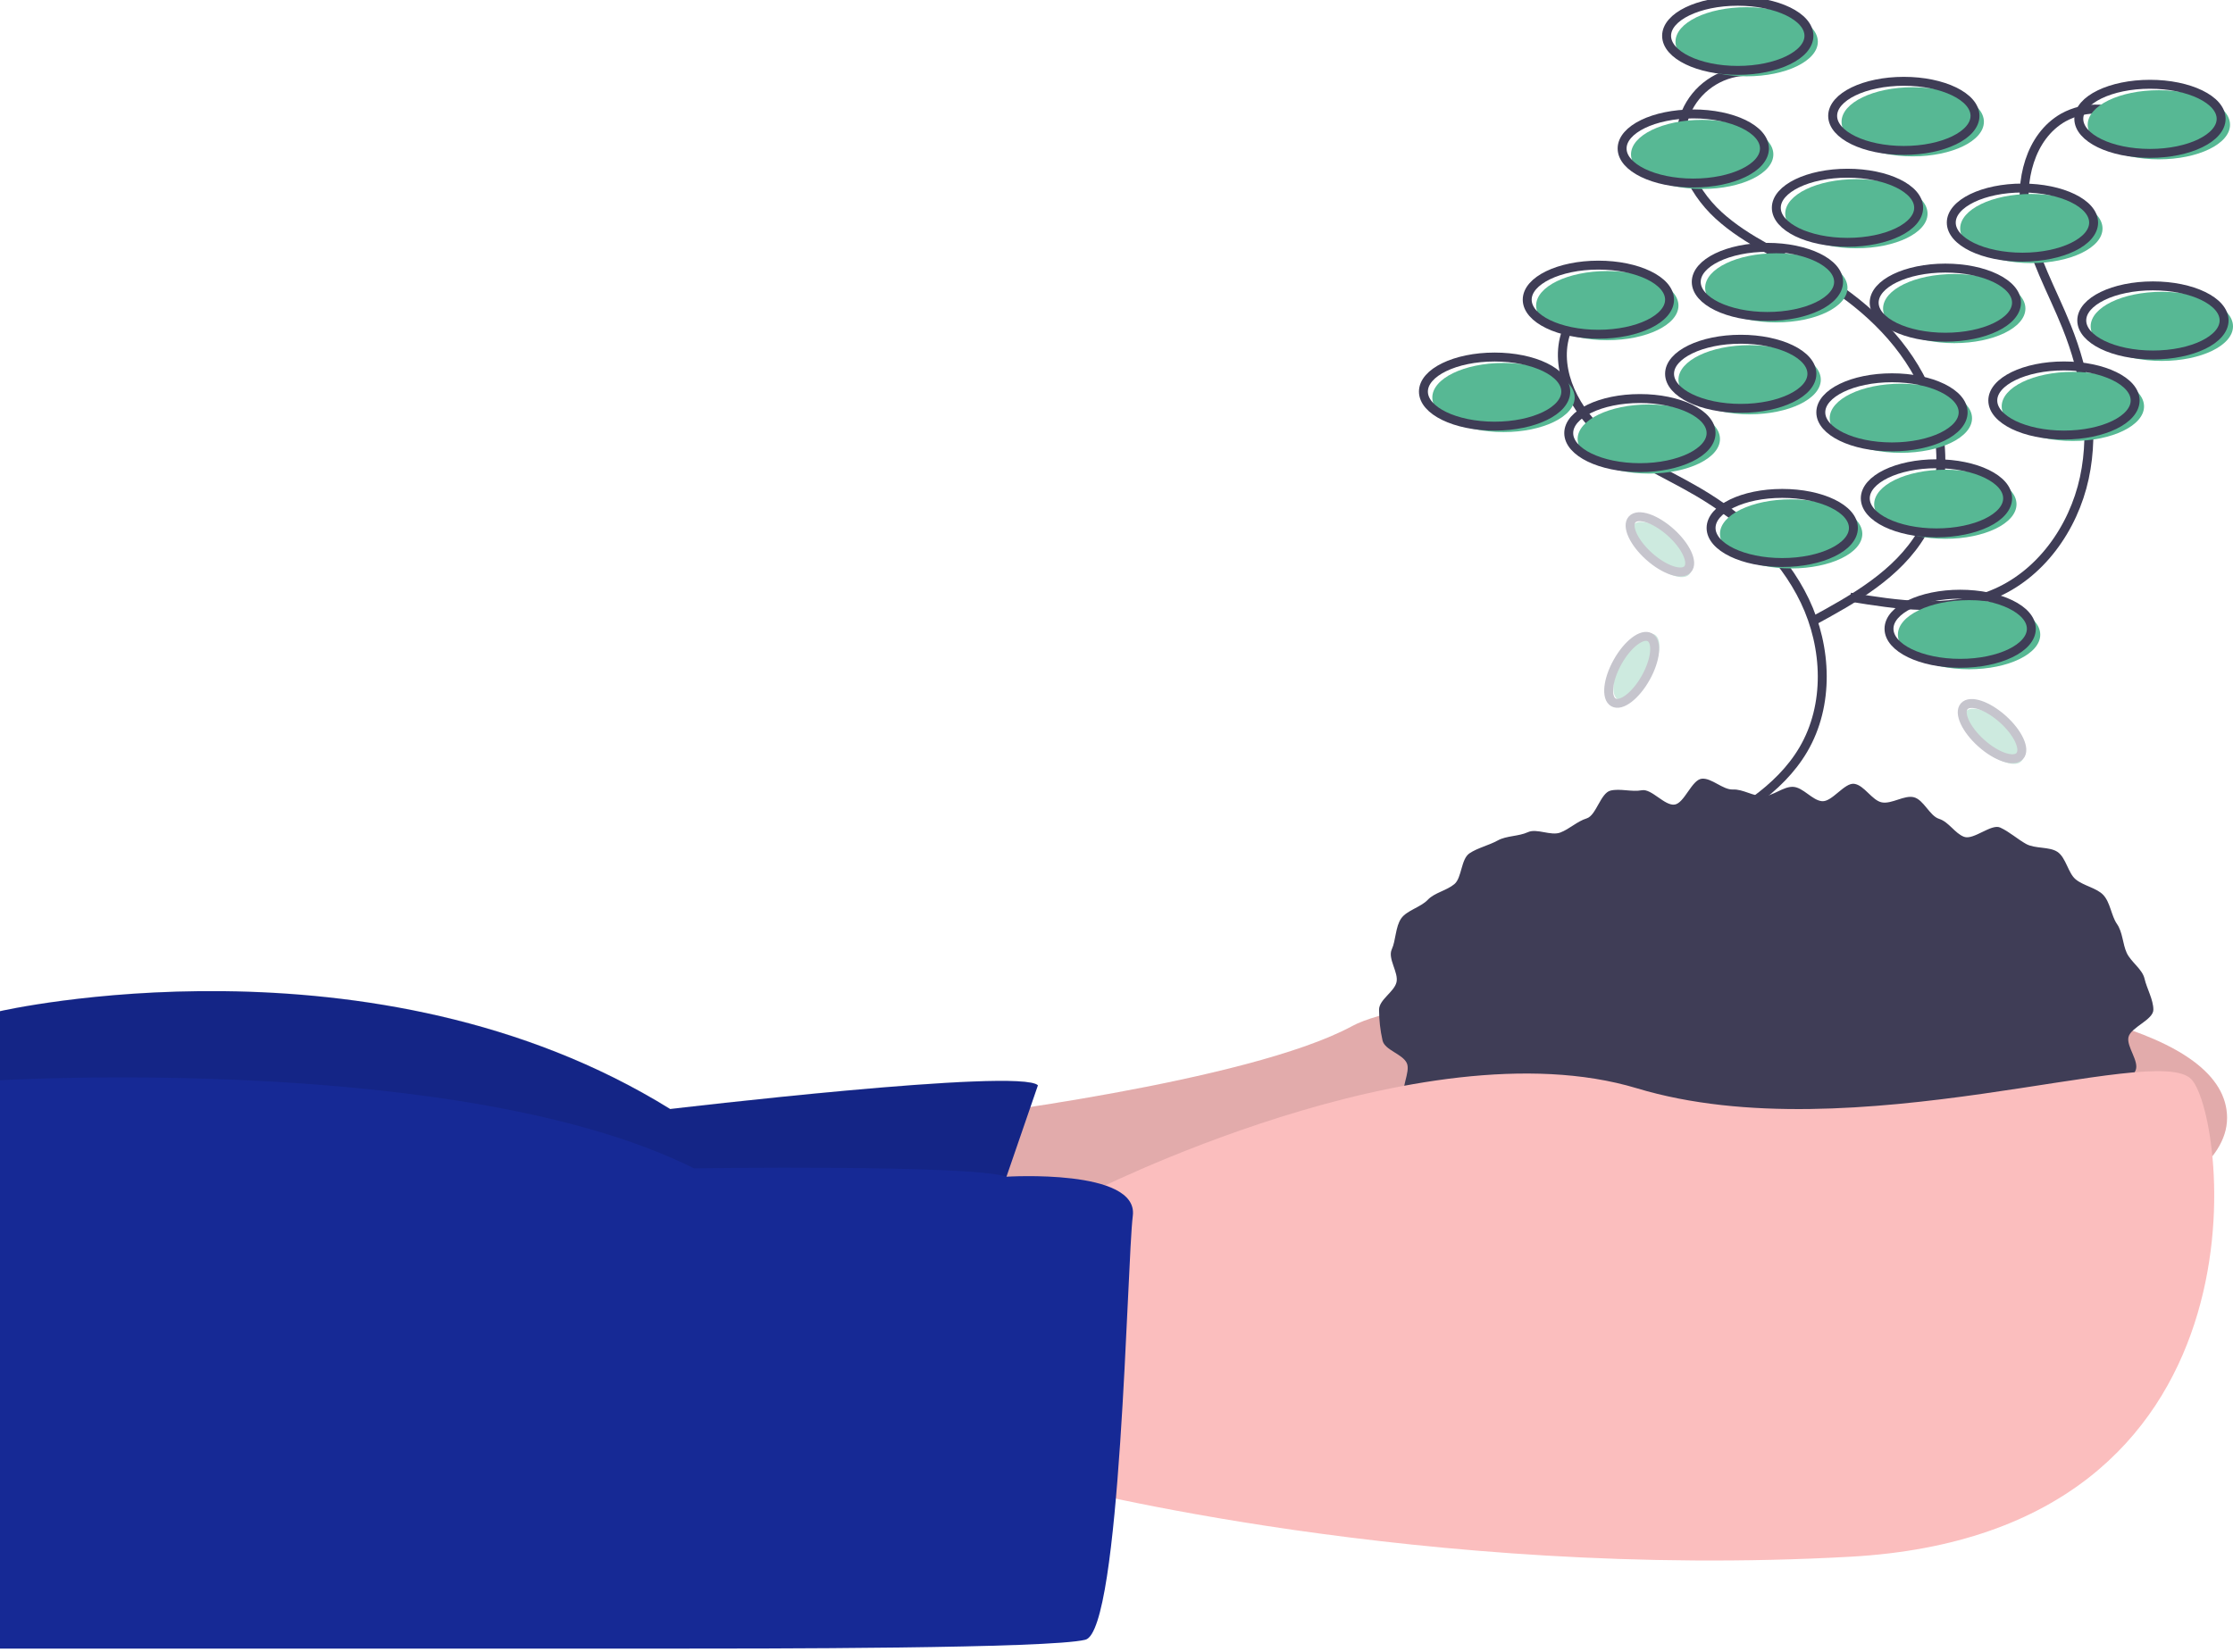 <svg width="250" height="185" viewBox="0 0 250 185" fill="none" xmlns="http://www.w3.org/2000/svg">
<g clip-path="url(#clip0_65_575)">
<path d="M106.574 125.193C106.574 125.193 139.774 121.209 151.394 114.901C163.014 108.593 249.336 105.605 249.336 125.193C249.336 144.782 150.066 153.414 150.066 153.414L97.941 150.426L106.574 125.193Z" fill="#FBBEBE"/>
<path opacity="0.1" d="M106.574 125.193C106.574 125.193 139.774 121.209 151.394 114.901C163.014 108.593 249.336 105.605 249.336 125.193C249.336 144.782 150.066 153.414 150.066 153.414L97.941 150.426L106.574 125.193Z" fill="black"/>
<path d="M116.202 121.541L109.23 141.794L0 143.122V113.241C0 113.241 41.833 103.613 75.033 124.197C75.033 124.197 114.21 119.549 116.202 121.541Z" fill="#162995"/>
<path opacity="0.1" d="M116.202 121.509L109.23 141.761L0 143.089V113.208C0 113.208 41.833 103.58 75.033 124.165C75.033 124.165 114.21 119.517 116.202 121.509Z" fill="black"/>
<path d="M241.085 113.075C241.085 114.207 238.547 115.047 238.298 116.138C238.05 117.221 239.558 118.867 239.081 119.901C238.588 120.958 238.005 121.972 237.34 122.93C236.715 123.824 234.784 123.694 233.992 124.533C233.217 125.295 232.396 126.009 231.534 126.671C230.694 127.369 229.556 127.516 228.601 128.159C227.693 128.77 227.803 131.013 226.798 131.57C225.838 132.102 224.369 131.674 223.327 132.152C222.328 132.611 221.801 134.272 220.732 134.678C219.702 135.069 218.426 134.901 217.337 135.24C216.282 135.568 215.102 135.515 213.997 135.791C212.924 136.059 212.105 137.668 210.989 137.885C209.901 138.096 208.627 137.532 207.503 137.692C206.404 137.849 205.127 136.459 203.998 136.564C202.892 136.667 201.85 137.31 200.718 137.362C199.608 137.413 198.51 137.902 197.377 137.902C196.245 137.902 195.076 138.965 193.966 138.914C192.834 138.862 191.809 137.252 190.703 137.149C189.573 137.043 188.226 138.725 187.128 138.569C186.003 138.409 185.113 136.763 184.025 136.551C182.909 136.335 181.467 137.511 180.394 137.243C179.289 136.966 178.633 135.051 177.578 134.723C176.489 134.384 175.138 134.843 174.108 134.451C173.039 134.045 171.737 134.111 170.737 133.651C169.696 133.173 168.949 132.041 167.989 131.509C166.984 130.953 166.521 129.572 165.613 128.96C164.657 128.317 163.202 128.399 162.362 127.7C161.475 126.963 159.814 126.924 159.065 126.131C158.274 125.292 157.953 123.882 157.328 122.987C156.67 122.045 157.962 120.052 157.503 119.056C157.026 118.022 155.032 117.602 154.785 116.52C154.529 115.389 154.398 114.234 154.394 113.075C154.394 111.944 156.099 111.079 156.349 109.987C156.596 108.905 155.341 107.35 155.818 106.316C156.278 105.319 156.219 103.788 156.877 102.845C157.502 101.95 159.062 101.599 159.854 100.76C160.602 99.967 161.942 99.745 162.828 99.008C163.668 98.309 163.561 96.203 164.517 95.56C165.425 94.948 166.693 94.669 167.697 94.112C168.657 93.581 170.016 93.67 171.057 93.192C172.057 92.733 173.622 93.637 174.691 93.231C175.721 92.84 176.557 91.984 177.647 91.645C178.701 91.317 179.197 88.813 180.301 88.537C181.374 88.269 182.695 88.714 183.811 88.497C184.898 88.286 186.361 90.261 187.486 90.101C188.584 89.945 189.405 87.308 190.535 87.203C191.641 87.1 192.887 88.466 194.02 88.413C195.13 88.363 196.245 89.163 197.377 89.163C198.51 89.163 199.638 88.065 200.748 88.115C201.88 88.168 202.879 89.619 203.984 89.722C205.114 89.827 206.501 87.62 207.599 87.776C208.724 87.936 209.592 89.642 210.68 89.853C211.796 90.07 213.195 89.011 214.268 89.279C215.373 89.556 216.038 91.369 217.092 91.698C218.182 92.037 218.853 93.316 219.884 93.708C220.952 94.114 222.937 92.214 223.937 92.673C224.978 93.151 225.878 93.979 226.838 94.511C227.842 95.068 229.44 94.788 230.348 95.399C231.303 96.042 231.538 97.769 232.378 98.467C233.265 99.205 234.727 99.427 235.476 100.221C236.267 101.06 236.377 102.564 237.002 103.459C237.66 104.401 237.64 105.707 238.099 106.703C238.576 107.737 239.849 108.519 240.097 109.602C240.346 110.693 241.085 111.944 241.085 113.075Z" fill="#3F3D56"/>
<path d="M121.514 133.825C121.514 133.825 159.031 114.569 183.267 121.873C207.503 129.177 241.368 116.561 245.352 120.877C249.336 125.193 254.98 171.674 207.171 174.33C159.363 176.986 118.526 166.362 118.526 166.362L121.514 133.825Z" fill="#FBBEBE"/>
<path d="M112.679 131.775C112.679 131.775 127.49 130.837 126.826 136.149C126.162 141.462 125.498 182.63 121.514 183.626C117.53 184.622 85.989 184.622 73.041 184.622H0V120.973C0 120.973 51.793 117.889 77.689 130.837C77.689 130.837 108.824 130.388 112.679 131.775Z" fill="#162995"/>
<path d="M182.065 32.218C180.65 32.297 179.285 32.77 178.123 33.582C176.962 34.395 176.049 35.514 175.488 36.816C173.844 40.792 175.961 45.461 179.14 48.36C182.319 51.259 186.402 52.916 190.112 55.094C195.096 58.019 199.573 62.08 202.067 67.293C204.56 72.506 204.825 78.963 201.894 83.943C199.174 88.565 194.228 91.332 189.51 93.883" stroke="#3F3D56" stroke-miterlimit="10"/>
<path d="M195.346 7.981C193.93 8.061 192.565 8.534 191.404 9.346C190.242 10.158 189.33 11.278 188.769 12.58C187.124 16.555 189.242 21.225 192.42 24.124C195.599 27.023 199.682 28.68 203.393 30.858C208.376 33.783 212.854 37.844 215.347 43.057C217.84 48.27 218.106 54.727 215.175 59.707C212.454 64.329 207.508 67.096 202.79 69.647" stroke="#3F3D56" stroke-miterlimit="10"/>
<path d="M239.01 13.556C237.842 12.752 236.473 12.29 235.057 12.222C233.641 12.153 232.234 12.479 230.994 13.165C227.26 15.302 226.076 20.291 226.814 24.529C227.553 28.767 229.768 32.577 231.368 36.57C233.518 41.934 234.572 47.886 233.353 53.535C232.133 59.183 228.39 64.451 223.024 66.595C218.043 68.585 212.438 67.744 207.146 66.873" stroke="#3F3D56" stroke-miterlimit="10"/>
<path d="M200.531 63.658C204.932 63.658 208.499 61.926 208.499 59.788C208.499 57.651 204.932 55.918 200.531 55.918C196.13 55.918 192.563 57.651 192.563 59.788C192.563 61.926 196.13 63.658 200.531 63.658Z" fill="#57B894"/>
<path d="M199.535 62.994C203.936 62.994 207.503 61.262 207.503 59.124C207.503 56.987 203.936 55.254 199.535 55.254C195.134 55.254 191.567 56.987 191.567 59.124C191.567 61.262 195.134 62.994 199.535 62.994Z" stroke="#3F3D56" stroke-miterlimit="10"/>
<path d="M217.795 60.338C222.196 60.338 225.763 58.606 225.763 56.468C225.763 54.331 222.196 52.598 217.795 52.598C213.395 52.598 209.827 54.331 209.827 56.468C209.827 58.606 213.395 60.338 217.795 60.338Z" fill="#57B894"/>
<path d="M216.8 59.674C221.2 59.674 224.768 57.942 224.768 55.804C224.768 53.667 221.2 51.934 216.8 51.934C212.399 51.934 208.832 53.667 208.832 55.804C208.832 57.942 212.399 59.674 216.8 59.674Z" stroke="#3F3D56" stroke-miterlimit="10"/>
<path d="M220.452 74.947C224.852 74.947 228.42 73.214 228.42 71.076C228.42 68.939 224.852 67.206 220.452 67.206C216.051 67.206 212.483 68.939 212.483 71.076C212.483 73.214 216.051 74.947 220.452 74.947Z" fill="#57B894"/>
<path d="M219.455 74.283C223.856 74.283 227.424 72.55 227.424 70.412C227.424 68.275 223.856 66.542 219.455 66.542C215.055 66.542 211.487 68.275 211.487 70.412C211.487 72.55 215.055 74.283 219.455 74.283Z" stroke="#3F3D56" stroke-miterlimit="10"/>
<path d="M218.791 38.426C223.192 38.426 226.759 36.693 226.759 34.556C226.759 32.418 223.192 30.686 218.791 30.686C214.391 30.686 210.823 32.418 210.823 34.556C210.823 36.693 214.391 38.426 218.791 38.426Z" fill="#57B894"/>
<path d="M217.795 37.762C222.196 37.762 225.763 36.029 225.763 33.892C225.763 31.754 222.196 30.021 217.795 30.021C213.395 30.021 209.827 31.754 209.827 33.892C209.827 36.029 213.395 37.762 217.795 37.762Z" stroke="#3F3D56" stroke-miterlimit="10"/>
<path d="M198.871 36.102C203.272 36.102 206.839 34.369 206.839 32.232C206.839 30.094 203.272 28.361 198.871 28.361C194.47 28.361 190.903 30.094 190.903 32.232C190.903 34.369 194.47 36.102 198.871 36.102Z" fill="#57B894"/>
<path d="M197.875 35.438C202.276 35.438 205.843 33.705 205.843 31.568C205.843 29.43 202.276 27.698 197.875 27.698C193.475 27.698 189.907 29.43 189.907 31.568C189.907 33.705 193.475 35.438 197.875 35.438Z" stroke="#3F3D56" stroke-miterlimit="10"/>
<path d="M207.835 27.802C212.236 27.802 215.803 26.069 215.803 23.932C215.803 21.794 212.236 20.061 207.835 20.061C203.435 20.061 199.867 21.794 199.867 23.932C199.867 26.069 203.435 27.802 207.835 27.802Z" fill="#57B894"/>
<path d="M206.839 27.138C211.24 27.138 214.807 25.405 214.807 23.268C214.807 21.13 211.24 19.397 206.839 19.397C202.439 19.397 198.871 21.13 198.871 23.268C198.871 25.405 202.439 27.138 206.839 27.138Z" stroke="#3F3D56" stroke-miterlimit="10"/>
<path d="M227.424 29.462C231.824 29.462 235.392 27.729 235.392 25.592C235.392 23.454 231.824 21.721 227.424 21.721C223.023 21.721 219.456 23.454 219.456 25.592C219.456 27.729 223.023 29.462 227.424 29.462Z" fill="#57B894"/>
<path d="M226.428 28.798C230.828 28.798 234.396 27.065 234.396 24.928C234.396 22.79 230.828 21.057 226.428 21.057C222.027 21.057 218.459 22.79 218.459 24.928C218.459 27.065 222.027 28.798 226.428 28.798Z" stroke="#3F3D56" stroke-miterlimit="10"/>
<path d="M242.032 40.418C246.433 40.418 250 38.685 250 36.548C250 34.41 246.433 32.678 242.032 32.678C237.631 32.678 234.064 34.41 234.064 36.548C234.064 38.685 237.631 40.418 242.032 40.418Z" fill="#57B894"/>
<path d="M241.036 39.754C245.437 39.754 249.004 38.021 249.004 35.884C249.004 33.746 245.437 32.014 241.036 32.014C236.635 32.014 233.068 33.746 233.068 35.884C233.068 38.021 236.635 39.754 241.036 39.754Z" stroke="#3F3D56" stroke-miterlimit="10"/>
<path d="M190.571 21.162C194.972 21.162 198.539 19.429 198.539 17.292C198.539 15.154 194.972 13.421 190.571 13.421C186.17 13.421 182.603 15.154 182.603 17.292C182.603 19.429 186.17 21.162 190.571 21.162Z" fill="#57B894"/>
<path d="M189.575 20.498C193.976 20.498 197.543 18.765 197.543 16.628C197.543 14.49 193.976 12.757 189.575 12.757C185.174 12.757 181.607 14.49 181.607 16.628C181.607 18.765 185.174 20.498 189.575 20.498Z" stroke="#3F3D56" stroke-miterlimit="10"/>
<path d="M195.551 8.546C199.952 8.546 203.519 6.813 203.519 4.675C203.519 2.538 199.952 0.805 195.551 0.805C191.15 0.805 187.583 2.538 187.583 4.675C187.583 6.813 191.15 8.546 195.551 8.546Z" fill="#57B894"/>
<path d="M194.555 7.882C198.956 7.882 202.523 6.149 202.523 4.011C202.523 1.874 198.956 0.141 194.555 0.141C190.154 0.141 186.587 1.874 186.587 4.011C186.587 6.149 190.154 7.882 194.555 7.882Z" stroke="#3F3D56" stroke-miterlimit="10"/>
<path d="M241.7 17.842C246.101 17.842 249.668 16.109 249.668 13.972C249.668 11.834 246.101 10.101 241.7 10.101C237.299 10.101 233.732 11.834 233.732 13.972C233.732 16.109 237.299 17.842 241.7 17.842Z" fill="#57B894"/>
<path d="M240.704 17.178C245.105 17.178 248.672 15.445 248.672 13.307C248.672 11.17 245.105 9.437 240.704 9.437C236.303 9.437 232.736 11.17 232.736 13.307C232.736 15.445 236.303 17.178 240.704 17.178Z" stroke="#3F3D56" stroke-miterlimit="10"/>
<path d="M168.327 48.386C172.727 48.386 176.295 46.654 176.295 44.516C176.295 42.379 172.727 40.646 168.327 40.646C163.926 40.646 160.358 42.379 160.358 44.516C160.358 46.654 163.926 48.386 168.327 48.386Z" fill="#57B894"/>
<path d="M167.33 47.722C171.731 47.722 175.299 45.989 175.299 43.852C175.299 41.715 171.731 39.982 167.33 39.982C162.93 39.982 159.362 41.715 159.362 43.852C159.362 45.989 162.93 47.722 167.33 47.722Z" stroke="#3F3D56" stroke-miterlimit="10"/>
<path d="M195.883 46.394C200.284 46.394 203.851 44.661 203.851 42.524C203.851 40.386 200.284 38.654 195.883 38.654C191.483 38.654 187.915 40.386 187.915 42.524C187.915 44.661 191.483 46.394 195.883 46.394Z" fill="#57B894"/>
<path d="M194.887 45.73C199.288 45.73 202.855 43.997 202.855 41.86C202.855 39.722 199.288 37.99 194.887 37.99C190.486 37.99 186.919 39.722 186.919 41.86C186.919 43.997 190.486 45.73 194.887 45.73Z" stroke="#3F3D56" stroke-miterlimit="10"/>
<path d="M232.072 49.382C236.472 49.382 240.04 47.649 240.04 45.512C240.04 43.374 236.472 41.642 232.072 41.642C227.671 41.642 224.104 43.374 224.104 45.512C224.104 47.649 227.671 49.382 232.072 49.382Z" fill="#57B894"/>
<path d="M231.076 48.718C235.476 48.718 239.044 46.985 239.044 44.848C239.044 42.711 235.476 40.978 231.076 40.978C226.675 40.978 223.107 42.711 223.107 44.848C223.107 46.985 226.675 48.718 231.076 48.718Z" stroke="#3F3D56" stroke-miterlimit="10"/>
<path d="M212.815 50.71C217.216 50.71 220.783 48.977 220.783 46.84C220.783 44.703 217.216 42.97 212.815 42.97C208.415 42.97 204.847 44.703 204.847 46.84C204.847 48.977 208.415 50.71 212.815 50.71Z" fill="#57B894"/>
<path d="M211.819 50.046C216.22 50.046 219.787 48.313 219.787 46.176C219.787 44.038 216.22 42.306 211.819 42.306C207.419 42.306 203.851 44.038 203.851 46.176C203.851 48.313 207.419 50.046 211.819 50.046Z" stroke="#3F3D56" stroke-miterlimit="10"/>
<path d="M214.143 17.51C218.544 17.51 222.112 15.777 222.112 13.639C222.112 11.502 218.544 9.769 214.143 9.769C209.743 9.769 206.175 11.502 206.175 13.639C206.175 15.777 209.743 17.51 214.143 17.51Z" fill="#57B894"/>
<path d="M213.147 16.846C217.548 16.846 221.115 15.113 221.115 12.976C221.115 10.838 217.548 9.105 213.147 9.105C208.747 9.105 205.179 10.838 205.179 12.976C205.179 15.113 208.747 16.846 213.147 16.846Z" stroke="#3F3D56" stroke-miterlimit="10"/>
<path d="M179.947 38.094C184.347 38.094 187.915 36.361 187.915 34.224C187.915 32.086 184.347 30.354 179.947 30.354C175.546 30.354 171.979 32.086 171.979 34.224C171.979 36.361 175.546 38.094 179.947 38.094Z" fill="#57B894"/>
<path d="M178.951 37.43C183.352 37.43 186.919 35.697 186.919 33.56C186.919 31.422 183.352 29.69 178.951 29.69C174.55 29.69 170.983 31.422 170.983 33.56C170.983 35.697 174.55 37.43 178.951 37.43Z" stroke="#3F3D56" stroke-miterlimit="10"/>
<path d="M184.595 53.034C188.996 53.034 192.563 51.301 192.563 49.164C192.563 47.027 188.996 45.294 184.595 45.294C180.194 45.294 176.627 47.027 176.627 49.164C176.627 51.301 180.194 53.034 184.595 53.034Z" fill="#57B894"/>
<path d="M183.599 52.37C188 52.37 191.567 50.638 191.567 48.5C191.567 46.363 188 44.63 183.599 44.63C179.198 44.63 175.631 46.363 175.631 48.5C175.631 50.638 179.198 52.37 183.599 52.37Z" stroke="#3F3D56" stroke-miterlimit="10"/>
<g opacity="0.3">
<path d="M184.781 75.59C185.905 73.578 186.111 71.551 185.239 71.064C184.368 70.577 182.749 71.814 181.624 73.826C180.5 75.839 180.294 77.865 181.166 78.352C182.037 78.839 183.656 77.603 184.781 75.59Z" fill="#57B894"/>
<path d="M184.255 75.894C185.38 73.882 185.585 71.856 184.714 71.368C183.842 70.881 182.224 72.118 181.099 74.13C179.974 76.143 179.769 78.169 180.641 78.656C181.512 79.143 183.13 77.907 184.255 75.894Z" stroke="#3F3D56" stroke-miterlimit="10"/>
</g>
<g opacity="0.3">
<path d="M226.314 85.238C226.98 84.494 226.127 82.644 224.409 81.107C222.691 79.569 220.759 78.926 220.093 79.67C219.427 80.414 220.28 82.263 221.998 83.801C223.716 85.338 225.648 85.982 226.314 85.238Z" fill="#57B894"/>
<path d="M226.132 84.659C226.798 83.915 225.945 82.065 224.227 80.528C222.509 78.99 220.577 78.347 219.911 79.091C219.245 79.835 220.098 81.684 221.816 83.222C223.534 84.759 225.466 85.403 226.132 84.659Z" stroke="#3F3D56" stroke-miterlimit="10"/>
</g>
<g opacity="0.3">
<path d="M189.129 64.321C189.795 63.578 188.942 61.728 187.224 60.19C185.507 58.653 183.574 58.01 182.908 58.754C182.242 59.498 183.095 61.347 184.813 62.885C186.531 64.422 188.464 65.065 189.129 64.321Z" fill="#57B894"/>
<path d="M188.947 63.742C189.613 62.998 188.76 61.149 187.042 59.611C185.324 58.074 183.392 57.431 182.726 58.175C182.06 58.919 182.913 60.768 184.631 62.306C186.349 63.843 188.281 64.486 188.947 63.742Z" stroke="#3F3D56" stroke-miterlimit="10"/>
</g>
</g>
<defs>
<clipPath id="clip0_65_575">
<rect width="250" height="184.622" fill="white"/>
</clipPath>
</defs>
</svg>
